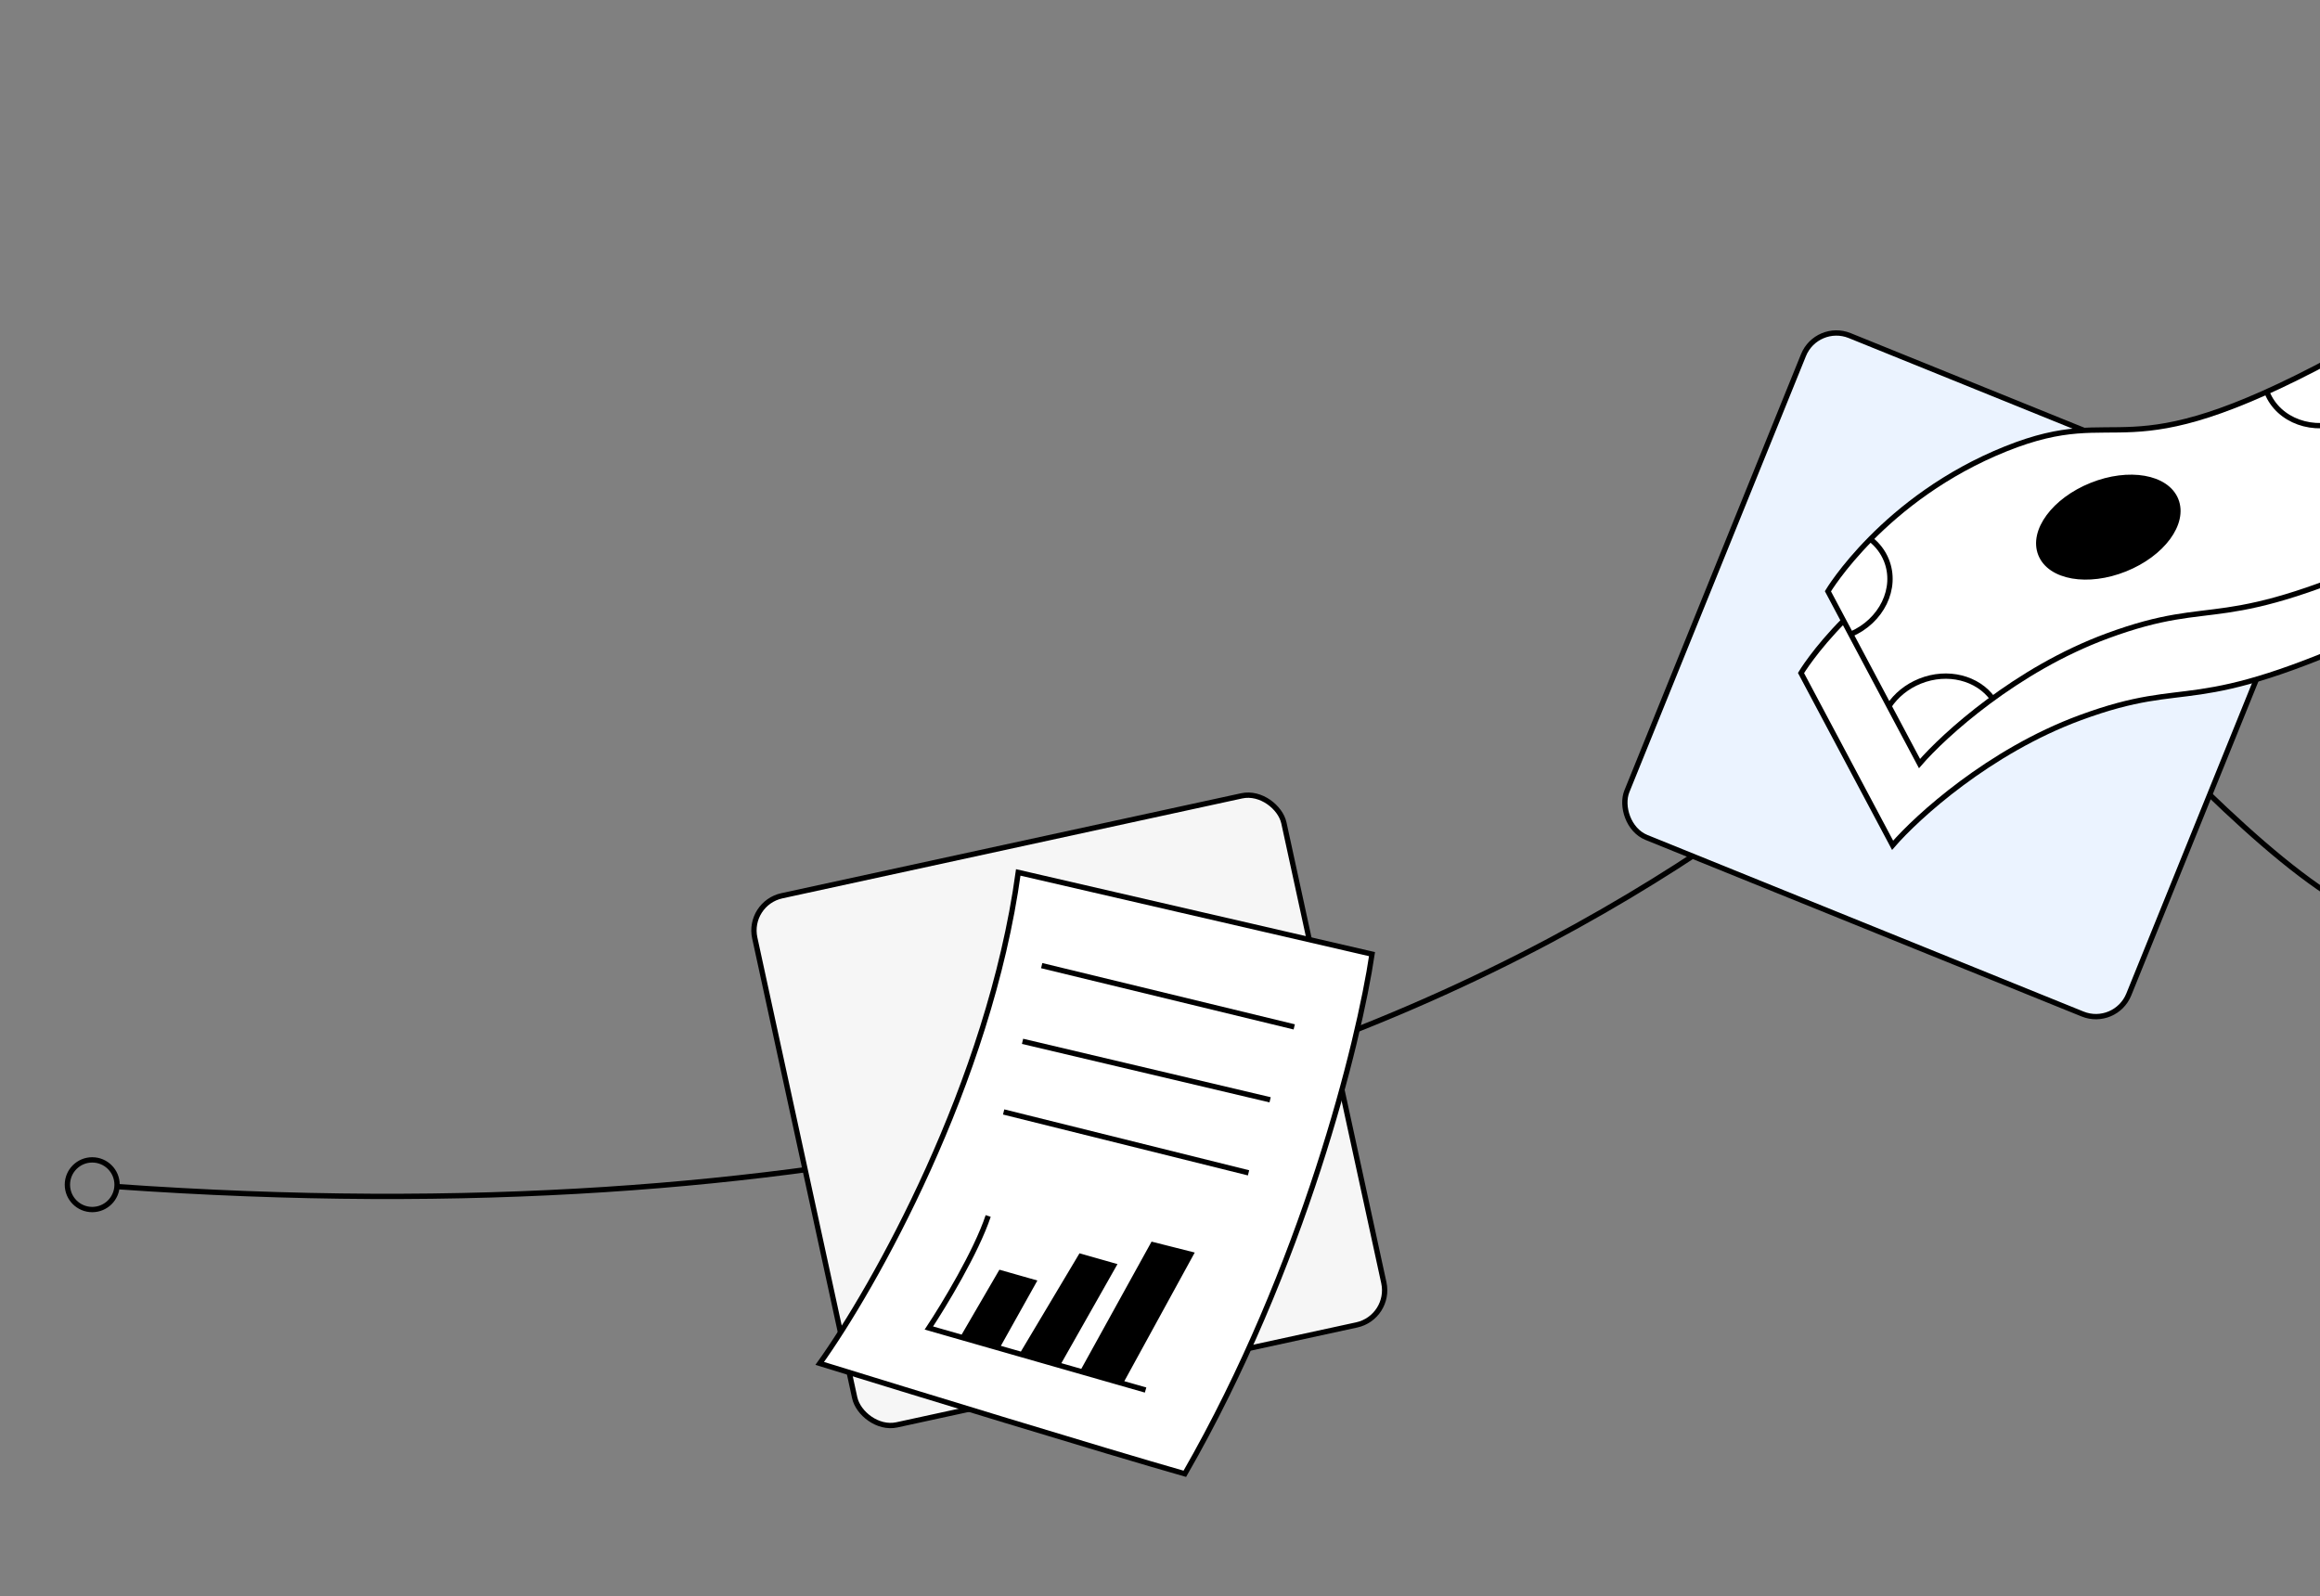 <svg width="654" height="450" viewBox="0 0 654 450" fill="none" xmlns="http://www.w3.org/2000/svg">
<rect x="0" y="0" width="654" height="450" fill="#808080" stroke="none"/>
<path d="M924.861 60.857C761.128 16.093 728.2 151.299 707.861 233.857C687.522 316.415 601.967 193.683 569.361 173.857C549.223 163.935 435 363.001 32.5 334.501" stroke="black" stroke-width="1.5"/>
<circle cx="26" cy="334" r="7" stroke="black" stroke-width="1.5"/>
<rect x="210.64" y="254.661" width="152.646" height="152.646" rx="10" transform="rotate(-12.262 210.64 254.661)" fill="#F6F6F6" stroke="black" stroke-width="1.5"/>
<rect x="512.147" y="90.856" width="152.646" height="152.646" rx="10" transform="rotate(22.042 512.147 90.856)" fill="#EBF3FF" stroke="black" stroke-width="1.5"/>
<path d="M386.769 268.991L287.044 245.958C278.86 305.5 246.323 363.048 231.078 384.379C256.149 392.126 311.834 409.196 333.999 415.5C367.484 357.231 383.131 293.548 386.769 268.991Z" fill="white" stroke="black" stroke-width="1.5"/>
<path d="M335.672 353.612L315.833 389.85L305.178 386.8L298.074 384.767L288.129 381.921L281.025 379.887L271.435 377.142L282.084 358.842L291.32 361.469L281.025 379.887L288.129 381.921L304.656 354.213L313.891 356.84L298.074 384.767L305.178 386.8L324.998 350.913L335.672 353.612Z" fill="black"/>
<path d="M278.567 342.812C275.171 353.018 266.004 368.121 261.845 374.398L271.435 377.142M322.937 391.884L315.833 389.85M315.833 389.85L335.672 353.612L324.998 350.913L305.178 386.8M315.833 389.85L305.178 386.8M305.178 386.8L298.074 384.767M298.074 384.767L313.891 356.84L304.656 354.213L288.129 381.921M298.074 384.767L288.129 381.921M288.129 381.921L281.025 379.887M281.025 379.887L291.32 361.469L282.084 358.842L271.435 377.142M281.025 379.887L271.435 377.142" stroke="black" stroke-width="1.5"/>
<path d="M293.649 272.233L364.84 289.507" stroke="black" stroke-width="1.5"/>
<path d="M288.252 293.578L358.041 310.061" stroke="black" stroke-width="1.5"/>
<path d="M282.924 313.487L351.958 330.652" stroke="black" stroke-width="1.5"/>
<path d="M533.518 238.31L507.698 189.738C507.698 189.738 523.429 163.387 557.875 149.569C591.428 136.111 589.269 156.981 650.709 123.889L672.182 177.364C616.174 203.012 618.515 190.495 586.429 202.327C560.76 211.793 540.46 230.26 533.518 238.31Z" fill="white" stroke="black" stroke-width="1.5"/>
<path d="M541.105 215.266L515.285 166.694C515.285 166.694 531.016 140.343 565.462 126.525C599.015 113.067 596.856 133.937 658.296 100.845L679.769 154.32C623.761 179.969 626.102 167.451 594.016 179.283C568.347 188.749 548.046 207.216 541.105 215.266Z" fill="white" stroke="black" stroke-width="1.5"/>
<ellipse cx="594.329" cy="148.614" rx="20.511" ry="12.697" transform="rotate(-21.879 594.329 148.614)" fill="black" stroke="black" stroke-width="1.5"/>
<path d="M639.075 110.647C642.291 118.656 652.203 122.216 661.213 118.598C662.459 118.097 663.622 117.486 664.694 116.783" stroke="black" stroke-width="1.5"/>
<path d="M527.287 152.025C529.245 153.552 530.808 155.551 531.77 157.948C534.938 165.835 530.43 175.097 521.685 178.832" stroke="black" stroke-width="1.5"/>
<path d="M532.491 199.058C534.487 196.056 537.493 193.54 541.247 192.032C549.041 188.902 557.509 191.143 561.735 196.989" stroke="black" stroke-width="1.5"/>
<path d="M673.72 139.253C672.459 139.486 671.196 139.849 669.95 140.35C660.94 143.968 656.243 153.393 659.459 161.402C659.646 161.868 659.856 162.319 660.087 162.755" stroke="black" stroke-width="1.5"/>
</svg>
